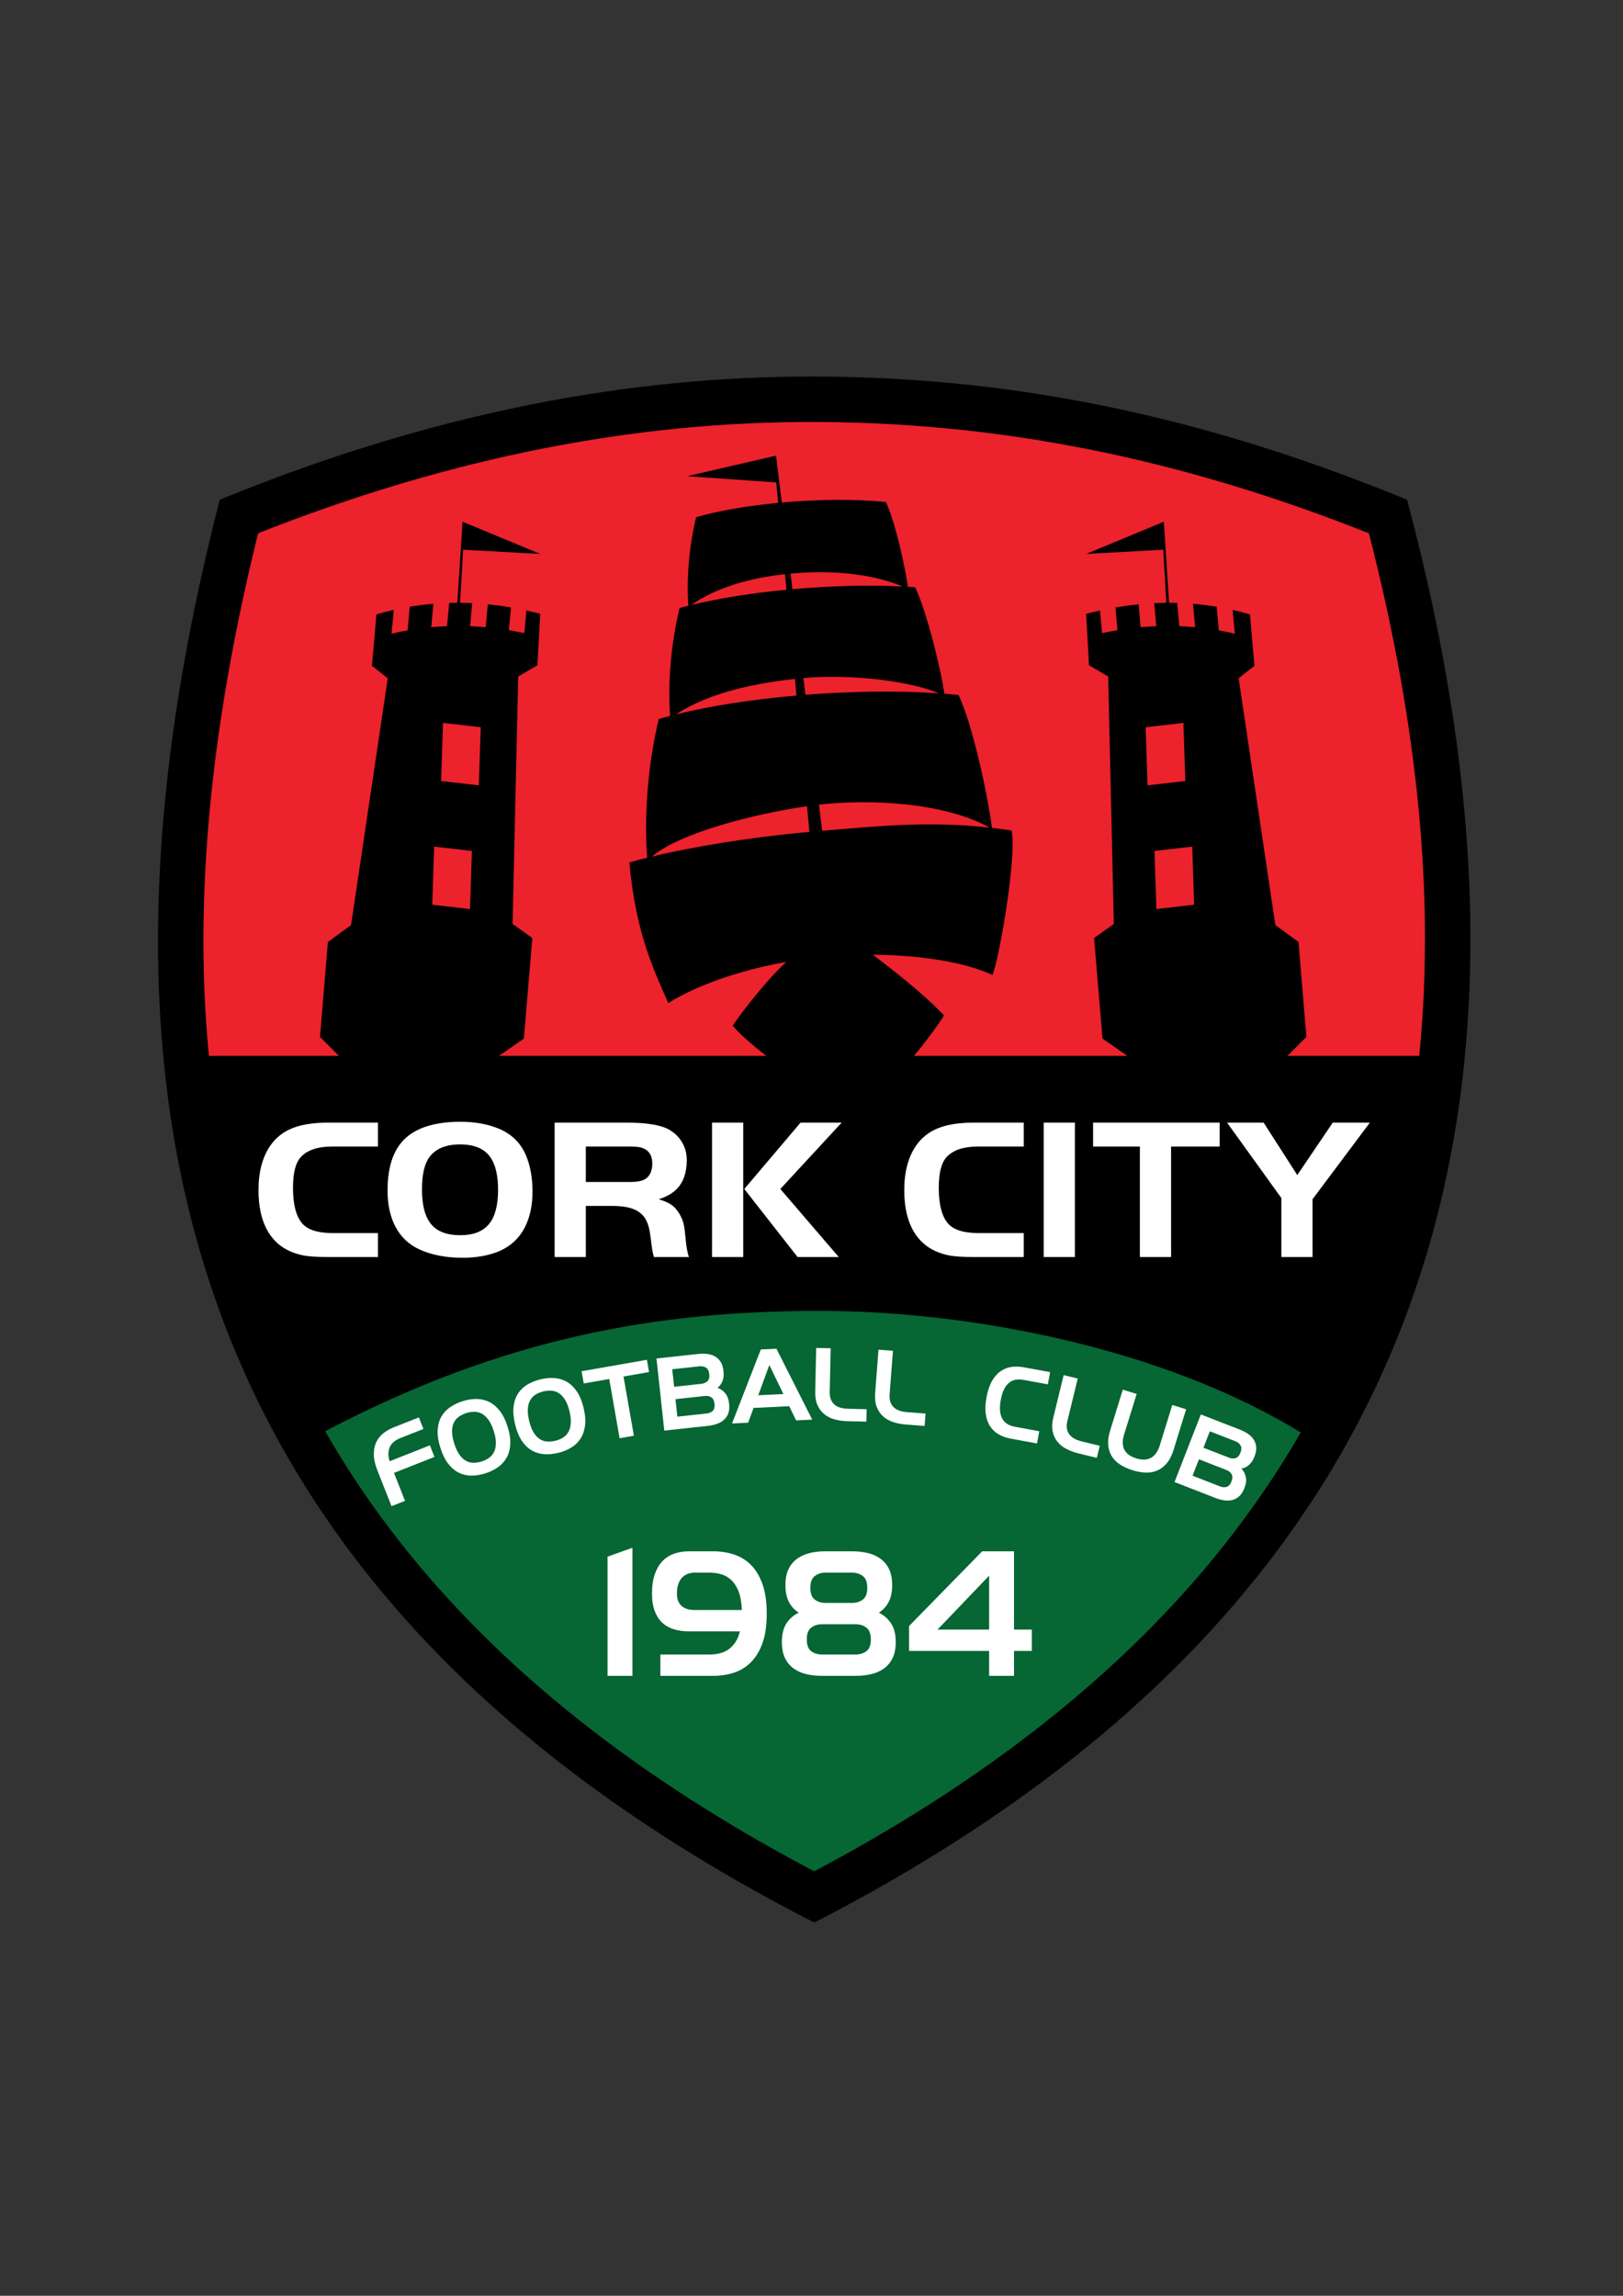 <?xml version="1.0" encoding="utf-8"?>
<!-- Generator: Adobe Illustrator 16.0.0, SVG Export Plug-In . SVG Version: 6.00 Build 0)  -->
<!DOCTYPE svg PUBLIC "-//W3C//DTD SVG 1.1//EN" "http://www.w3.org/Graphics/SVG/1.1/DTD/svg11.dtd">
<svg version="1.1" xmlns="http://www.w3.org/2000/svg" xmlns:xlink="http://www.w3.org/1999/xlink" x="0px" y="0px"
	 width="595.28px" height="841.891px" viewBox="0 0 595.28 841.891" enable-background="new 0 0 595.28 841.891"
	 xml:space="preserve">
<rect x="0" y="0" width="595.28" height="841.891" fill="#333333" stroke="none"/>
<g id="cdr_x5F_object">
	<g>
		<path fill-rule="evenodd" clip-rule="evenodd" fill="#066634" d="M512.088,464.101c-0.407,1.269-0.822,2.537-1.245,3.803
			c-34.775,103.838-114.318,174.63-208.811,224.735l-3.383,1.793l-3.387-1.784c-94.464-49.789-174.204-119.912-208.904-223.695
			c-0.54-1.613-1.065-3.231-1.58-4.852H512.088z"/>
		<path fill-rule="evenodd" clip-rule="evenodd" fill="#EC222C" d="M92.01,188.814c64.4-25.479,131.654-40.722,201.088-41.295
			c73.894-0.609,143.144,14.102,211.658,41.323l3.425,1.36l0.916,3.57c6.321,24.623,11.504,49.566,15.126,74.733
			c6.25,43.431,7.818,87.593,2.2,130.884H70.698c-8.661-68.49,0.468-138.939,16.946-205.578l0.896-3.624L92.01,188.814z"/>
		<path fill-rule="evenodd" clip-rule="evenodd" d="M80.596,183.261c72.323-29.643,142.678-44.581,212.423-45.157
			c75.502-0.622,146.906,13.857,223.056,45.157c58.051,217.037,15.095,402.179-217.414,521.759
			C63.504,584.764,24.619,400.741,80.596,183.261z M76.617,387.183h443.929c6.437-63.941-2.521-129.506-18.464-191.611
			c-67.827-26.948-135.579-41.415-208.925-40.81c-68.674,0.566-134.9,15.631-198.482,40.787
			C79.33,257.606,70.383,323.252,76.617,387.183z M477.087,525.297c-50.476-30.974-121.961-44.881-178.426-44.588
			c-56.706,0.294-112.9,9.151-179.379,44.13c40.606,70.969,105.546,122.497,179.357,161.401
			C371.993,647.343,436.442,595.762,477.087,525.297z"/>
		<path fill-rule="evenodd" clip-rule="evenodd" d="M255.318,189.674c-2.596,10.844-3.573,22.674-2.836,32.436
			c-1.103,0.277-2.176,0.559-3.217,0.847c-3.214,13.42-4.364,27.458-3.48,39.551c-1.436,0.375-2.828,0.76-4.168,1.153
			c-4.075,17.016-5.384,35.504-4.25,50.863c-2.395,0.594-4.579,1.181-6.522,1.751c2.251,25.501,8.85,39.285,14.271,51.54
			c10.674-6.649,26.463-12.076,43.279-15.068c-7.148,6.433-17.325,19.711-19.643,23.391c4.236,5.056,12.688,11.484,17.791,15.085
			l44.897-0.482c1.854-0.02,14.896-17.702,14.722-18.465c-7.475-7.91-19.124-16.936-25.999-22.163
			c18.021,0.115,34.271,2.895,43.905,7.439c3.142-9.236,8.872-44.645,6.95-53.011c-2.465-0.368-4.864-0.684-7.211-0.953
			c-1.498-11.925-7.087-38.036-12.261-48.761c-1.707-0.168-3.44-0.318-5.199-0.449c-1.34-9.707-6.681-30.712-10.689-39.02
			c-0.88-0.063-1.768-0.122-2.661-0.174c-1.066-7.819-4.879-24.468-8.079-31.102c-11.678-1.149-25.337-0.957-38.174,0.196
			l-2.115-17.185l-32.554,7.525l32.636,2.301l0.711,7.482C273.981,185.492,263.275,187.34,255.318,189.674z M287.904,210.552
			l0.543,5.718c-12.784,1.229-24.939,3.159-34.837,5.562C262.822,215.414,274.961,211.97,287.904,210.552z M291.551,248.964
			l0.578,6.097c-16.27,1.422-31.749,3.823-44.16,6.892C260.398,253.808,277.206,250.547,291.551,248.964z M295.984,295.659
			l0.894,9.414c-22.398,1.991-43.49,5.602-57.809,9.036C249.369,305.475,276.059,298.53,295.984,295.659z M301.556,304.671
			l-1.18-9.589c17.846-2.06,45.608-1.037,62.583,8.411C341.22,301.094,323.988,302.746,301.556,304.671z M295.419,254.787
			l-0.756-6.141c17.549-1.58,39.389,1.16,49.688,5.591C328.933,253.204,311.854,253.492,295.419,254.787z M290.655,216.065
			l-0.704-5.719c14.436-1.337,29.635-0.112,41.134,4.735C318.275,214.442,304.168,214.859,290.655,216.065z"/>
		<path fill-rule="evenodd" clip-rule="evenodd" d="M138.077,225.303l-1.657,18.849l5.8,4.557l-13.464,90.521l-8.493,6.214
			l-2.9,34.8l9.736,9.735l50.128,1.243l14.914-10.357l3.107-36.871l-7.25-5.179l2.071-90.727l7.043-4.143l1.036-18.85
			c-1.689-0.436-3.38-0.84-5.076-1.21l-0.757,8.286c-1.884-0.398-3.773-0.753-5.666-1.065l0.761-8.329
			c-2.821-0.487-5.652-0.875-8.494-1.16l-0.767,8.399c-1.905-0.174-3.815-0.302-5.729-0.379l0.771-8.448
			c-1.482-0.073-2.967-0.117-4.456-0.13l1.137-19.47l28.276,1.55l-28.483-11.807l-1.938,29.723
			c-0.991,0.001-1.982,0.014-2.976,0.042l-0.779,8.525c-1.927,0.073-3.86,0.197-5.798,0.377l0.784-8.58
			c-2.878,0.239-5.767,0.598-8.669,1.085l-0.791,8.666c-1.953,0.347-3.911,0.753-5.875,1.217l0.797-8.726
			C142.313,224.138,140.198,224.685,138.077,225.303z M159.239,310.46l13.845,1.592l-0.696,21.306l-13.845-1.591L159.239,310.46z
			 M162.481,265.097l13.845,1.591l-0.696,21.306l-13.846-1.591L162.481,265.097z"/>
		<path fill-rule="evenodd" clip-rule="evenodd" d="M458.449,225.303l1.657,18.849l-5.801,4.557l13.464,90.521l8.493,6.214l2.9,34.8
			l-9.735,9.735l-50.128,1.243l-14.915-10.357l-3.106-36.871l7.25-5.179l-2.071-90.727l-7.043-4.143l-1.036-18.85
			c1.689-0.436,3.381-0.84,5.076-1.21l0.757,8.286c1.884-0.398,3.773-0.753,5.667-1.065l-0.762-8.329
			c2.821-0.487,5.652-0.875,8.495-1.16l0.767,8.399c1.904-0.174,3.814-0.302,5.729-0.379l-0.772-8.448
			c1.482-0.073,2.968-0.117,4.456-0.13l-1.137-19.47l-28.276,1.55l28.483-11.807l1.938,29.723c0.991,0.001,1.982,0.014,2.977,0.042
			l0.778,8.525c1.928,0.073,3.86,0.197,5.798,0.377l-0.783-8.58c2.878,0.239,5.767,0.598,8.669,1.085l0.791,8.666
			c1.953,0.347,3.911,0.753,5.875,1.217l-0.797-8.726C454.214,224.138,456.328,224.685,458.449,225.303z M437.287,310.46
			l-13.845,1.592l0.695,21.306l13.846-1.591L437.287,310.46z M434.045,265.097l-13.845,1.591l0.697,21.306l13.845-1.591
			L434.045,265.097z"/>
		<path fill-rule="evenodd" clip-rule="evenodd" fill="#FFFFFF" d="M138.628,452.179v8.773h-18.776c-3.567,0-6.3-0.172-8.198-0.505
			c-6.595-1.184-11.293-4.56-14.079-10.142c-1.845-3.732-2.76-8.354-2.76-13.861c0-6.617,1.413-12.015,4.227-16.179
			c2.019-2.982,4.737-5.163,8.144-6.531c3.391-1.368,7.806-2.058,13.217-2.058h18.225v8.774h-16.919
			c-5.128,0-8.884,1.256-11.279,3.758c-1.979,2.07-2.962,5.816-2.962,11.262c0,7.258,1.534,12.039,4.617,14.331
			c2.154,1.589,5.505,2.378,10.055,2.378H138.628z"/>
		<path fill-rule="evenodd" clip-rule="evenodd" fill="#FFFFFF" d="M168.727,411.356c5.383,0,10.121,0.838,14.2,2.526
			c4.805,1.996,8.17,5.36,10.095,10.067c1.521,3.709,2.289,8.059,2.289,13.072c0,5.005-0.929,9.342-2.8,13.025
			c-2.288,4.424-5.829,7.504-10.608,9.242c-3.58,1.294-7.699,1.946-12.343,1.946c-6.057,0-11.32-1.035-15.816-3.105
			c-3.769-1.737-6.636-4.448-8.628-8.132c-1.978-3.697-2.974-8.182-2.974-13.456c0-9.377,2.543-16.068,7.645-20.061
			C154.108,413.118,160.421,411.405,168.727,411.356z M168.807,419.661c-5.291,0-9.072,1.577-11.36,4.731
			c-1.791,2.452-2.679,6.396-2.679,11.829c0,5.779,1.13,10.018,3.392,12.741c2.234,2.674,5.801,4.004,10.688,4.004
			c4.723,0,8.224-1.354,10.472-4.054c2.247-2.711,3.365-6.9,3.365-12.58c0-5.151-0.903-9.082-2.719-11.805
			C177.839,421.312,174.11,419.686,168.807,419.661z"/>
		<path fill-rule="evenodd" clip-rule="evenodd" fill="#FFFFFF" d="M214.869,442.223v18.729h-11.442v-49.276h26.276
			c7.537,0,12.814,0.875,15.802,2.637c2.033,1.183,3.593,2.736,4.711,4.67c1.117,1.947,1.682,4.079,1.682,6.408
			c0,4.694-1.305,8.306-3.903,10.844c-1.602,1.54-3.729,2.711-6.393,3.535c2.113,0.642,3.701,1.356,4.778,2.134
			c1.076,0.763,2.046,1.896,2.92,3.388c0.647,1.158,1.117,2.28,1.401,3.376c0.269,1.097,0.498,2.711,0.686,4.854
			c0.31,3.537,0.754,6.014,1.306,7.431h-12.855c-0.403-1.158-0.795-3.487-1.184-6.998c-0.323-2.884-0.889-5.103-1.723-6.63
			c-0.822-1.528-2.087-2.724-3.77-3.585c-2.073-1.035-5.101-1.541-9.058-1.517H214.869z M214.869,433.45h16.085
			c2.692,0,4.59-0.358,5.721-1.085c1.709-1.109,2.57-3.007,2.57-5.705c0-3.007-1.292-4.929-3.862-5.779
			c-0.902-0.284-2.37-0.431-4.429-0.431h-16.085V433.45z"/>
		<path fill-rule="evenodd" clip-rule="evenodd" fill="#FFFFFF" d="M272.6,411.676v49.276h-11.442v-49.276H272.6z M272.991,436.012
			l20.635-24.336h15.062l-22.479,24.336l21.415,24.94h-15.102L272.991,436.012z"/>
		<path fill-rule="evenodd" clip-rule="evenodd" fill="#FFFFFF" d="M375.479,452.179v8.773h-18.777
			c-3.567,0-6.299-0.172-8.197-0.505c-6.595-1.184-11.294-4.56-14.08-10.142c-1.844-3.732-2.759-8.354-2.759-13.861
			c0-6.617,1.413-12.015,4.227-16.179c2.02-2.982,4.737-5.163,8.144-6.531c3.392-1.368,7.806-2.058,13.218-2.058h18.226v8.774
			h-16.92c-5.129,0-8.885,1.256-11.279,3.758c-1.979,2.07-2.961,5.816-2.961,11.262c0,7.258,1.533,12.039,4.615,14.331
			c2.154,1.589,5.507,2.378,10.056,2.378H375.479z"/>
		<rect x="382.8" y="411.676" fill-rule="evenodd" clip-rule="evenodd" fill="#FFFFFF" width="11.442" height="49.276"/>
		<polygon fill-rule="evenodd" clip-rule="evenodd" fill="#FFFFFF" points="418.081,420.45 400.919,420.45 400.919,411.676 
			447.345,411.676 447.345,420.45 429.523,420.45 429.523,460.952 418.081,460.952 		"/>
		<polygon fill-rule="evenodd" clip-rule="evenodd" fill="#FFFFFF" points="469.971,439.327 450.063,411.676 463.469,411.676 
			475.812,430.911 488.828,411.676 502.438,411.676 481.412,439.758 481.412,460.952 469.971,460.952 		"/>
		<g>
			<path fill="#FFFFFF" d="M138.439,539.25c-0.854-2.168-1.299-4.104-1.331-5.807s0.254-3.205,0.857-4.506s1.469-2.402,2.595-3.311
				c1.127-0.907,2.42-1.649,3.882-2.227l9.19-3.625l1.673,4.242l-8.483,3.346c-0.801,0.316-1.521,0.718-2.161,1.201
				c-0.64,0.482-1.146,1.064-1.519,1.742c-0.373,0.678-0.596,1.475-0.671,2.389c-0.074,0.915,0.068,1.969,0.43,3.16l14.775-5.83
				l1.674,4.242l-14.847,5.857l4.045,10.251l-4.949,1.952L138.439,539.25z"/>
			<path fill="#FFFFFF" d="M161.542,530.992c-0.779-2.438-1.119-4.602-1.02-6.496c0.1-1.893,0.539-3.536,1.317-4.929
				c0.778-1.392,1.842-2.556,3.192-3.493c1.35-0.936,2.881-1.678,4.595-2.227c1.664-0.531,3.318-0.807,4.962-0.827
				c1.642-0.019,3.19,0.312,4.644,0.99c1.454,0.679,2.776,1.759,3.968,3.24c1.191,1.479,2.177,3.44,2.955,5.876
				c0.779,2.438,1.112,4.605,1,6.503c-0.111,1.897-0.562,3.544-1.353,4.94c-0.791,1.396-1.861,2.562-3.211,3.5
				c-1.35,0.936-2.857,1.67-4.521,2.202c-1.714,0.548-3.392,0.831-5.034,0.851s-3.185-0.312-4.627-0.996
				c-1.441-0.682-2.752-1.766-3.931-3.251C163.299,535.392,162.321,533.431,161.542,530.992z M176.682,535.928
				c0.989-0.315,1.88-0.752,2.673-1.312c0.792-0.559,1.406-1.28,1.842-2.164s0.663-1.96,0.684-3.229
				c0.02-1.271-0.244-2.762-0.793-4.477c-0.546-1.713-1.197-3.08-1.949-4.104c-0.752-1.022-1.562-1.768-2.43-2.236
				c-0.867-0.465-1.785-0.698-2.755-0.693c-0.97,0.004-1.949,0.164-2.938,0.479c-1.014,0.323-1.916,0.765-2.709,1.323
				c-0.792,0.561-1.405,1.281-1.842,2.164c-0.435,0.885-0.657,1.96-0.664,3.225c-0.009,1.266,0.262,2.757,0.81,4.47
				c0.548,1.714,1.19,3.083,1.932,4.11c0.74,1.025,1.544,1.773,2.411,2.24c0.867,0.469,1.785,0.699,2.756,0.695
				C174.677,536.416,175.669,536.252,176.682,535.928z"/>
			<path fill="#FFFFFF" d="M188.931,522.348c-0.604-2.486-0.79-4.67-0.558-6.552c0.233-1.882,0.788-3.489,1.662-4.823
				c0.875-1.332,2.019-2.42,3.432-3.258c1.412-0.84,2.992-1.473,4.74-1.897c1.698-0.411,3.367-0.57,5.008-0.474
				c1.64,0.097,3.161,0.534,4.562,1.314c1.402,0.779,2.646,1.951,3.729,3.512c1.084,1.562,1.928,3.586,2.533,6.072
				c0.604,2.486,0.784,4.672,0.538,6.557c-0.245,1.885-0.812,3.496-1.699,4.832c-0.887,1.337-2.037,2.426-3.449,3.264
				c-1.413,0.838-2.968,1.465-4.667,1.877c-1.748,0.426-3.44,0.59-5.081,0.494c-1.641-0.097-3.155-0.536-4.544-1.32
				c-1.391-0.783-2.621-1.957-3.691-3.521C190.374,526.86,189.537,524.836,188.931,522.348z M203.685,528.342
				c1.01-0.245,1.929-0.619,2.759-1.121c0.829-0.502,1.493-1.178,1.989-2.029c0.497-0.85,0.8-1.908,0.91-3.173
				c0.109-1.265-0.048-2.771-0.474-4.52c-0.425-1.747-0.977-3.157-1.654-4.231c-0.679-1.072-1.434-1.875-2.267-2.402
				c-0.832-0.527-1.731-0.822-2.699-0.889c-0.967-0.063-1.955,0.027-2.964,0.271c-1.034,0.252-1.967,0.629-2.796,1.131
				c-0.83,0.502-1.492,1.178-1.99,2.029c-0.496,0.85-0.794,1.906-0.891,3.168c-0.098,1.262,0.066,2.769,0.491,4.516
				c0.425,1.748,0.971,3.16,1.637,4.235c0.666,1.077,1.415,1.878,2.247,2.406s1.731,0.825,2.7,0.889
				C201.651,528.688,202.652,528.594,203.685,528.342z"/>
			<path fill="#FFFFFF" d="M223.451,505.697l-9.357,1.636l-0.786-4.491l23.957-4.189l0.785,4.492l-9.358,1.637l3.798,21.71
				l-5.24,0.917L223.451,505.697z"/>
			<path fill="#FFFFFF" d="M240.781,498.166l15.3-1.66c1.158-0.126,2.268-0.124,3.326,0.002c1.059,0.129,2.008,0.434,2.851,0.916
				c0.842,0.482,1.533,1.151,2.072,2.012c0.539,0.857,0.882,1.967,1.029,3.328c0.158,1.459,0.037,2.69-0.364,3.689
				s-1.013,1.823-1.834,2.473c1.14,0.412,2.092,1.08,2.854,2.004s1.233,2.205,1.409,3.842c0.147,1.358,0.051,2.516-0.292,3.471
				c-0.343,0.953-0.873,1.758-1.592,2.409c-0.721,0.65-1.583,1.151-2.59,1.503s-2.09,0.59-3.248,0.715l-16.056,1.74L240.781,498.166
				z M257.268,507.463c0.882-0.096,1.612-0.41,2.191-0.945c0.579-0.534,0.803-1.405,0.672-2.615c-0.128-1.184-0.533-1.98-1.215-2.39
				c-0.681-0.411-1.463-0.568-2.345-0.474l-10.011,1.086l0.696,6.422L257.268,507.463z M259.211,518.336
				c0.881-0.096,1.611-0.41,2.191-0.945c0.578-0.532,0.803-1.404,0.672-2.613c-0.129-1.184-0.533-1.98-1.215-2.392
				c-0.682-0.409-1.463-0.567-2.344-0.472l-10.768,1.166l0.695,6.424L259.211,518.336z"/>
			<path fill="#FFFFFF" d="M279.05,494.864l5.731-0.275l13.12,25.999l-5.922,0.285l-2.495-5.207l-13.095,0.631l-1.983,5.421
				l-5.921,0.286L279.05,494.864z M287.33,511.205l-5.151-10.633l-4.071,11.076L287.33,511.205z"/>
			<path fill="#FFFFFF" d="M299.359,494.303l5.318,0.119l-0.356,15.955c-0.026,1.166,0.128,2.139,0.466,2.918
				c0.338,0.781,0.811,1.413,1.421,1.895c0.61,0.483,1.331,0.835,2.162,1.056c0.832,0.222,1.716,0.343,2.653,0.363l6.838,0.153
				l-0.103,4.559l-6.838-0.152c-1.671-0.037-3.238-0.25-4.699-0.637c-1.461-0.389-2.731-1.012-3.816-1.873
				c-1.082-0.859-1.932-1.975-2.547-3.344s-0.902-3.055-0.856-5.056L299.359,494.303z"/>
			<path fill="#FFFFFF" d="M322.206,494.947l5.304,0.405l-1.215,15.914c-0.089,1.162,0.014,2.142,0.309,2.938
				c0.295,0.798,0.734,1.453,1.317,1.968s1.284,0.904,2.103,1.171c0.817,0.266,1.693,0.434,2.628,0.506l6.82,0.521l-0.347,4.546
				l-6.819-0.52c-1.668-0.127-3.221-0.424-4.659-0.891c-1.438-0.465-2.675-1.156-3.709-2.074c-1.035-0.916-1.823-2.076-2.365-3.477
				c-0.541-1.399-0.733-3.098-0.582-5.094L322.206,494.947z"/>
			<path fill="#FFFFFF" d="M366.409,526.059c-1.273-0.709-2.328-1.668-3.161-2.877c-0.835-1.211-1.393-2.703-1.671-4.48
				c-0.279-1.775-0.196-3.873,0.247-6.291c0.442-2.416,1.11-4.405,2.002-5.969c0.893-1.561,1.942-2.759,3.151-3.594
				c1.209-0.834,2.535-1.356,3.978-1.568c1.443-0.213,2.937-0.177,4.482,0.107l9.718,1.783l-0.824,4.484l-8.97-1.646
				c-0.921-0.168-1.819-0.19-2.691-0.068c-0.873,0.123-1.676,0.459-2.406,1.008c-0.733,0.549-1.372,1.338-1.922,2.371
				c-0.551,1.032-0.979,2.383-1.285,4.053c-0.307,1.67-0.387,3.084-0.238,4.244c0.147,1.161,0.467,2.127,0.956,2.899
				c0.488,0.772,1.12,1.37,1.891,1.796c0.773,0.426,1.62,0.723,2.542,0.891l8.97,1.646l-0.822,4.484l-9.718-1.783
				C369.092,527.268,367.682,526.77,366.409,526.059z"/>
			<path fill="#FFFFFF" d="M390.126,504.27l5.169,1.262l-3.784,15.504c-0.276,1.133-0.334,2.117-0.173,2.951
				c0.162,0.835,0.488,1.554,0.981,2.156c0.49,0.602,1.119,1.101,1.883,1.496s1.602,0.704,2.512,0.926l6.646,1.621l-1.081,4.431
				l-6.646-1.622c-1.623-0.396-3.108-0.939-4.452-1.634c-1.343-0.692-2.45-1.576-3.322-2.649c-0.873-1.074-1.462-2.344-1.768-3.815
				c-0.308-1.47-0.223-3.176,0.252-5.12L390.126,504.27z"/>
			<path fill="#FFFFFF" d="M411.818,509.603l5.083,1.574l-4.61,14.882c-0.396,1.284-0.56,2.406-0.486,3.371
				c0.072,0.963,0.324,1.797,0.756,2.501c0.433,0.704,1.008,1.286,1.727,1.747c0.719,0.463,1.538,0.836,2.458,1.121
				c0.896,0.277,1.77,0.428,2.624,0.455c0.853,0.025,1.657-0.131,2.412-0.467c0.754-0.338,1.439-0.881,2.056-1.631
				c0.617-0.75,1.124-1.768,1.522-3.05l4.608-14.882l5.081,1.574l-4.608,14.881c-0.653,2.105-1.506,3.771-2.562,4.996
				s-2.242,2.104-3.562,2.635c-1.318,0.534-2.736,0.764-4.252,0.693c-1.517-0.072-3.072-0.355-4.67-0.85
				c-1.597-0.494-3.048-1.143-4.35-1.944c-1.304-0.802-2.349-1.794-3.136-2.98c-0.786-1.185-1.264-2.579-1.43-4.183
				c-0.167-1.603,0.076-3.457,0.729-5.562L411.818,509.603z"/>
			<path fill="#FFFFFF" d="M440.441,518.69l14.341,5.583c1.085,0.422,2.068,0.935,2.95,1.536c0.879,0.602,1.583,1.31,2.108,2.126
				c0.523,0.816,0.827,1.729,0.91,2.74c0.081,1.011-0.125,2.153-0.621,3.428c-0.533,1.369-1.209,2.404-2.025,3.106
				c-0.817,0.701-1.739,1.151-2.768,1.349c0.822,0.891,1.358,1.922,1.609,3.094c0.25,1.171,0.077,2.523-0.52,4.059
				c-0.496,1.275-1.117,2.256-1.86,2.945c-0.745,0.689-1.586,1.156-2.524,1.402s-1.937,0.294-2.99,0.141
				c-1.057-0.152-2.126-0.439-3.212-0.862l-15.05-5.859L440.441,518.69z M447.493,545.088c0.826,0.321,1.62,0.379,2.38,0.172
				c0.761-0.207,1.361-0.877,1.802-2.01c0.433-1.109,0.441-2.004,0.025-2.683c-0.416-0.677-1.036-1.179-1.863-1.5l-10.092-3.929
				l-2.343,6.02L447.493,545.088z M450.783,534.543c0.826,0.321,1.62,0.379,2.38,0.172c0.761-0.207,1.362-0.877,1.802-2.01
				c0.433-1.109,0.44-2.004,0.025-2.682c-0.417-0.678-1.036-1.18-1.863-1.501l-9.384-3.652l-2.344,6.019L450.783,534.543z"/>
		</g>
		<g>
			<path fill="#FFFFFF" d="M222.831,570.834l9.135-3.263v46.979h-9.135V570.834z"/>
			<path fill="#FFFFFF" d="M242.208,606.721h18.074c1.305,0,2.533-0.141,3.687-0.424c1.152-0.282,2.207-0.75,3.165-1.403
				c0.956-0.652,1.804-1.521,2.544-2.609c0.739-1.087,1.305-2.436,1.697-4.046h-18.661c-1.871,0-3.633-0.229-5.285-0.685
				c-1.654-0.457-3.089-1.218-4.307-2.284c-1.218-1.065-2.186-2.489-2.903-4.273c-0.718-1.783-1.077-3.98-1.077-6.59
				c0-2.871,0.359-5.296,1.077-7.275c0.717-1.979,1.685-3.578,2.903-4.796c1.217-1.218,2.653-2.099,4.307-2.643
				c1.652-0.544,3.414-0.815,5.285-0.815h8.874c2.697,0,5.241,0.392,7.634,1.174c2.392,0.783,4.479,2.078,6.264,3.883
				c1.783,1.806,3.186,4.166,4.208,7.079c1.022,2.915,1.534,6.482,1.534,10.701c0,4.264-0.512,7.841-1.534,10.733
				c-1.022,2.894-2.425,5.242-4.208,7.047c-1.784,1.806-3.872,3.1-6.264,3.882c-2.393,0.783-4.938,1.175-7.634,1.175h-19.379
				V606.721z M272.093,590.409c-0.088-2.641-0.457-4.838-1.109-6.592c-0.652-1.753-1.512-3.16-2.578-4.221
				c-1.066-1.061-2.295-1.808-3.687-2.241c-1.393-0.432-2.871-0.649-4.437-0.649h-5.546c-0.871,0-1.686,0.142-2.447,0.423
				c-0.762,0.281-1.447,0.726-2.055,1.331c-0.61,0.606-1.088,1.396-1.436,2.37c-0.349,0.975-0.522,2.154-0.522,3.539
				c0,1.169,0.173,2.133,0.522,2.891c0.348,0.757,0.826,1.374,1.436,1.851c0.608,0.477,1.293,0.812,2.055,1.007
				c0.761,0.194,1.576,0.292,2.447,0.292H272.093z"/>
			<path fill="#FFFFFF" d="M286.773,602.153c0-2.827,0.555-5.1,1.664-6.818c1.109-1.718,2.62-3.034,4.535-3.947
				c-1.523-0.956-2.719-2.251-3.589-3.883c-0.871-1.631-1.305-3.708-1.305-6.231c0-2.349,0.38-4.306,1.142-5.872
				c0.761-1.565,1.816-2.838,3.165-3.817c1.348-0.979,2.903-1.674,4.665-2.088c1.762-0.412,3.665-0.619,5.71-0.619h9.787
				c2,0,3.893,0.207,5.676,0.619c1.783,0.414,3.35,1.109,4.699,2.088c1.348,0.979,2.402,2.252,3.164,3.817
				c0.76,1.566,1.143,3.523,1.143,5.872c0,2.523-0.436,4.601-1.307,6.231c-0.869,1.632-2.066,2.927-3.588,3.883
				c1.869,0.913,3.371,2.229,4.502,3.947c1.131,1.719,1.697,3.991,1.697,6.818c0,2.35-0.383,4.307-1.143,5.873
				c-0.762,1.565-1.816,2.838-3.164,3.816c-1.35,0.979-2.916,1.675-4.699,2.088c-1.783,0.414-3.676,0.62-5.676,0.62h-12.396
				c-2.046,0-3.948-0.206-5.71-0.62c-1.762-0.413-3.317-1.109-4.666-2.088c-1.349-0.979-2.404-2.251-3.165-3.816
				C287.154,606.46,286.773,604.503,286.773,602.153z M295.908,601.175c0,2.088,0.543,3.534,1.631,4.339
				c1.086,0.806,2.392,1.207,3.916,1.207h12.396c1.521,0,2.826-0.401,3.914-1.207c1.088-0.805,1.633-2.251,1.633-4.339
				c0-2.044-0.545-3.479-1.633-4.307c-1.088-0.825-2.393-1.239-3.914-1.239h-12.396c-1.523,0-2.829,0.414-3.916,1.239
				C296.452,597.695,295.908,599.131,295.908,601.175z M312.547,587.799c1.521,0,2.826-0.401,3.914-1.207
				c1.088-0.805,1.631-2.251,1.631-4.339c0-2.044-0.543-3.479-1.631-4.307c-1.088-0.826-2.393-1.24-3.914-1.24h-9.787
				c-1.523,0-2.828,0.414-3.916,1.24c-1.088,0.827-1.631,2.263-1.631,4.307c0,2.088,0.543,3.534,1.631,4.339
				c1.087,0.806,2.392,1.207,3.916,1.207H312.547z"/>
			<path fill="#FFFFFF" d="M333.425,596.281l26.817-27.404h11.68v28.709h6.524v7.83h-6.524v9.135h-9.135v-9.135h-29.362V596.281z
				 M362.787,597.586v-19.771l-18.922,19.771H362.787z"/>
		</g>
	</g>
</g>
<g id="MasterLayer_1" display="none">
</g>
</svg>
